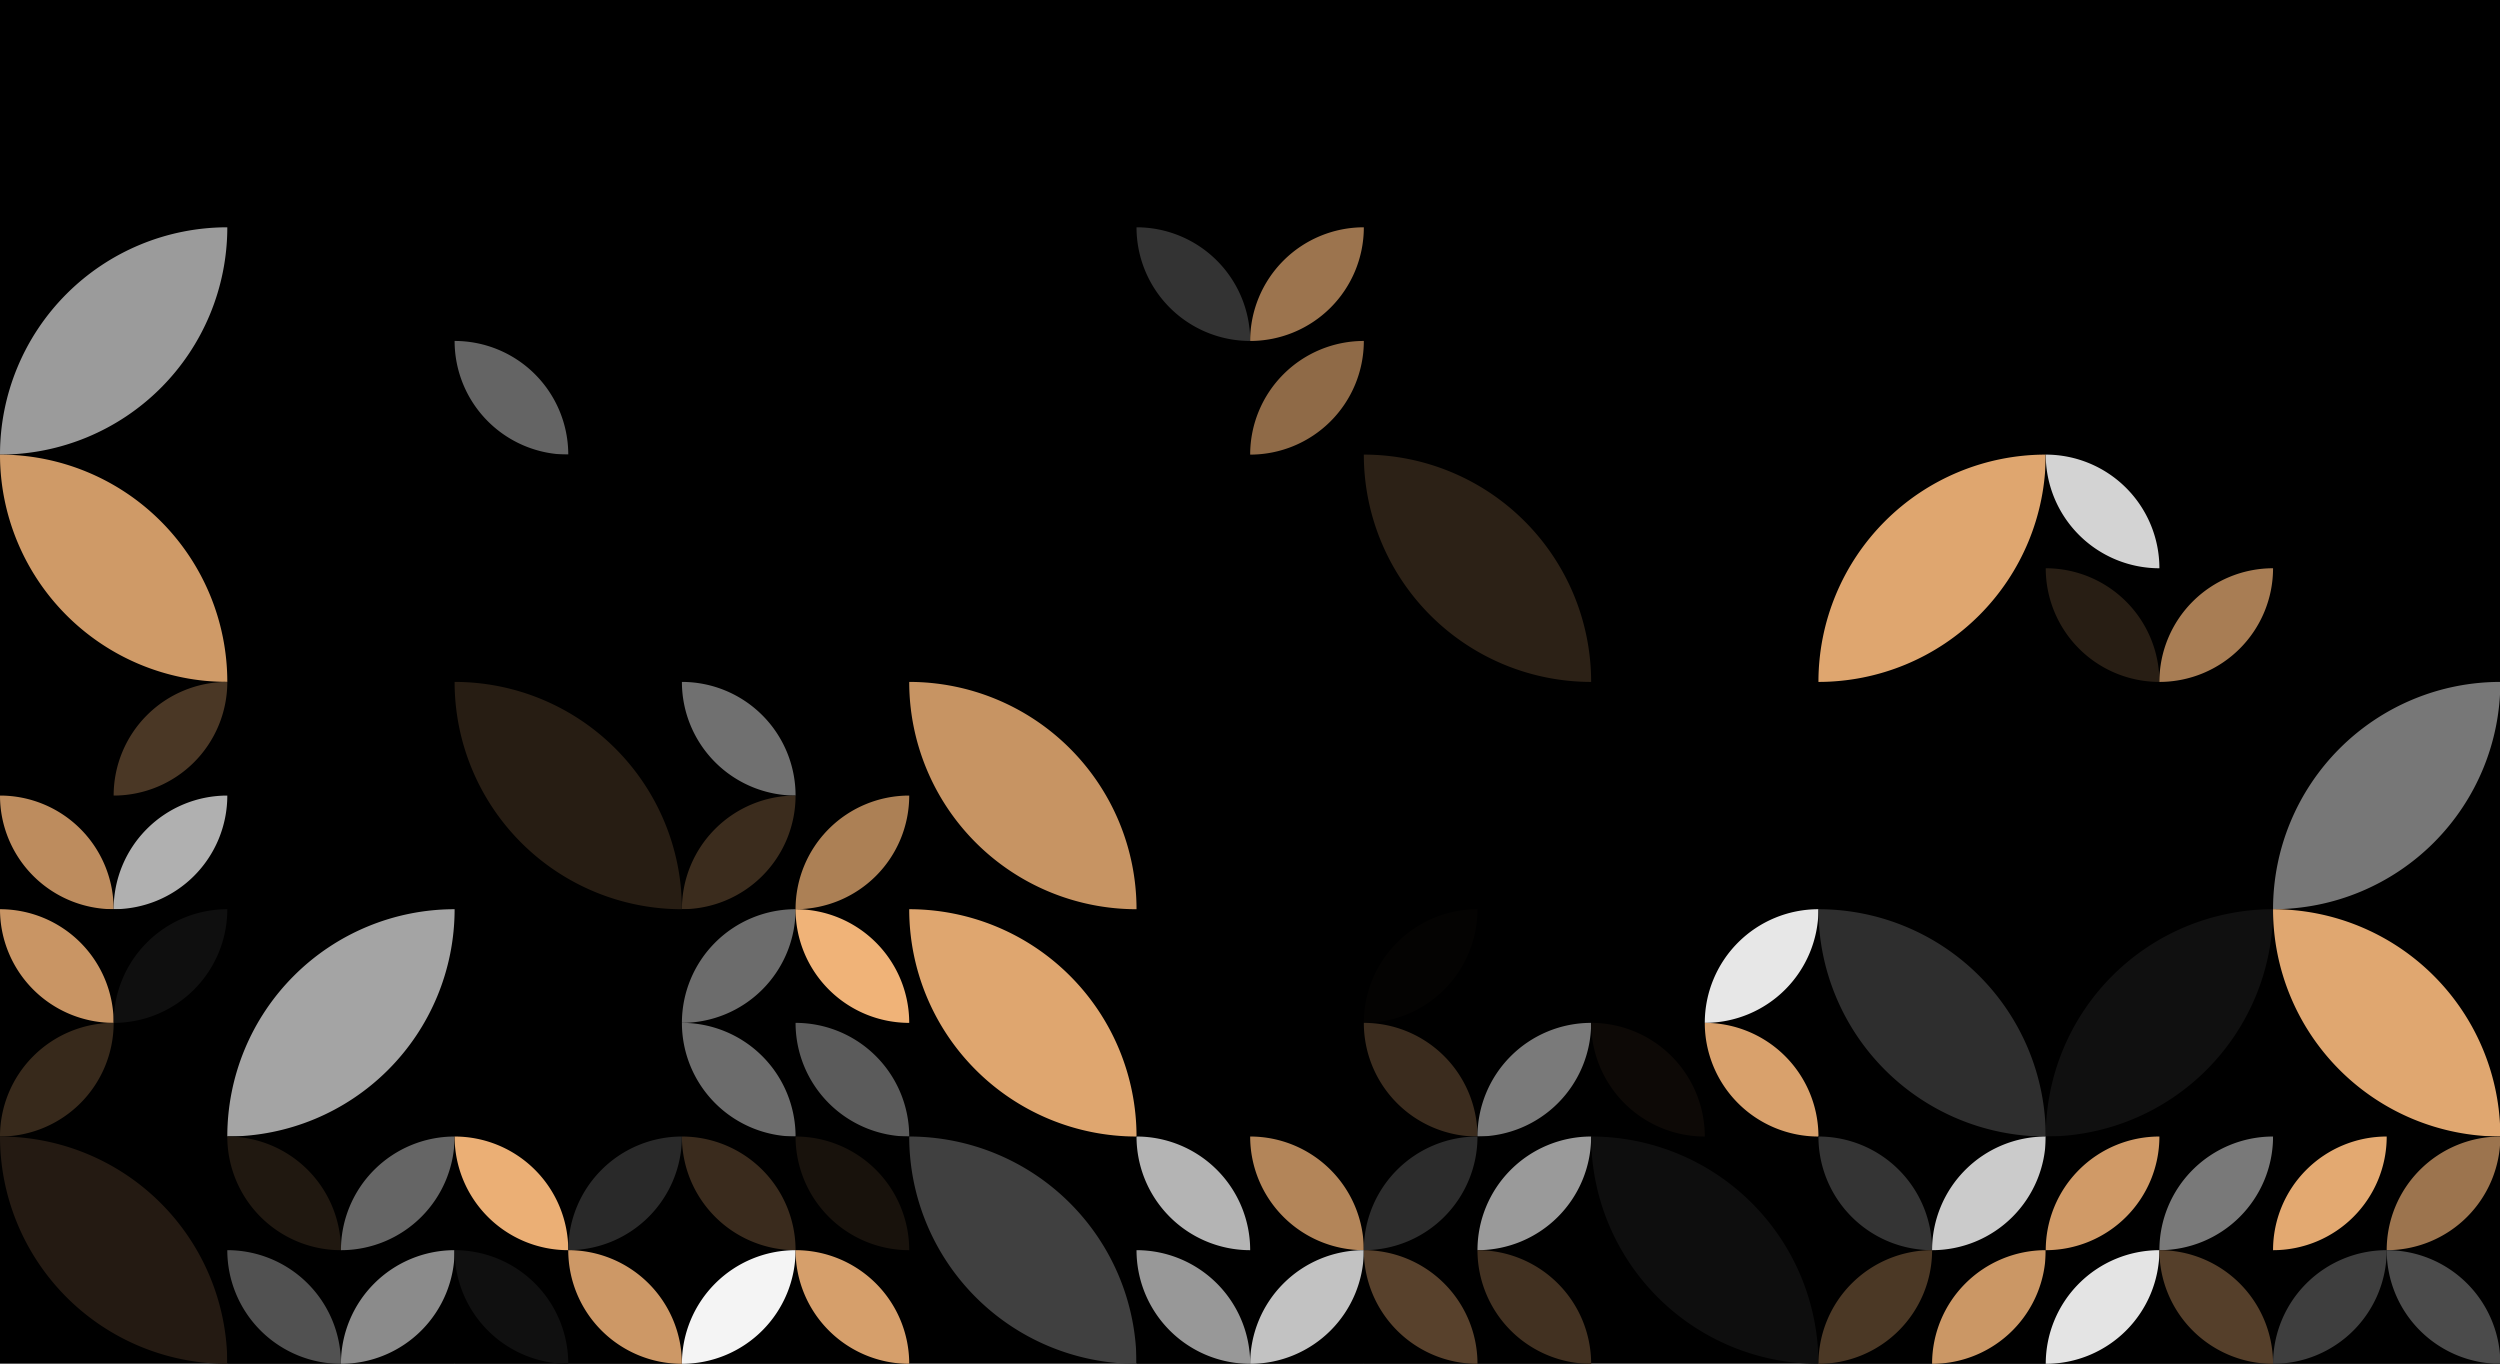 <?xml version="1.0" standalone="no"?><svg xmlns:xlink="http://www.w3.org/1999/xlink" xmlns="http://www.w3.org/2000/svg" viewBox="0 0 1000 545.455" preserveAspectRatio="xMaxYMax slice"><g transform="scale(1.076)"><rect x="0" y="0" width="929.5" height="507" fill="#000000"/><path d="M 0 169 A 84.5 84.5 0 0 1  84.5 84.5 L 0 169 A 84.5 84.5 0 0 0 84.5 84.5" fill="#9b9b9b"/><rect x="169" y="84.5" width="84.5" height="84.5" fill="#000000"/><path d="M 169 126.75 A 42.25 42.25 0 0 1  211.25 169 L 169 126.75 A 42.25 42.25 0 0 0 211.25 169" fill="#646464"/><rect x="422.5" y="84.5" width="84.5" height="84.5" fill="#000000"/><path d="M 422.5 84.5 A 42.25 42.25 0 0 1  464.75 126.75 L 422.5 84.5 A 42.25 42.25 0 0 0 464.75 126.75" fill="#333333"/><path d="M 464.75 126.75 A 42.25 42.25 0 0 1  507 84.5 L 464.75 126.75 A 42.25 42.25 0 0 0 507 84.5" fill="#9c744e"/><path d="M 464.75 169 A 42.25 42.25 0 0 1  507 126.75 L 464.75 169 A 42.25 42.25 0 0 0 507 126.75" fill="#8f6a47"/><rect x="845" y="84.5" width="84.5" height="84.5" fill="#000000"/><path d="M 0 169 A 84.5 84.5 0 0 1  84.5 253.5 L 0 169 A 84.5 84.5 0 0 0 84.5 253.5" fill="#cf9a67"/><rect x="169" y="169" width="84.5" height="84.5" fill="#000000"/><path d="M 507 169 A 84.5 84.5 0 0 1  591.5 253.5 L 507 169 A 84.5 84.5 0 0 0 591.5 253.5" fill="#2c2116"/><path d="M 676 253.5 A 84.5 84.5 0 0 1  760.5 169 L 676 253.5 A 84.5 84.5 0 0 0 760.5 169" fill="#dfa66f"/><rect x="760.5" y="169" width="84.5" height="84.5" fill="#000000"/><path d="M 760.5 169 A 42.25 42.25 0 0 1  802.75 211.25 L 760.5 169 A 42.25 42.25 0 0 0 802.75 211.25" fill="#d3d3d3"/><path d="M 760.5 211.25 A 42.25 42.25 0 0 1  802.75 253.5 L 760.5 211.25 A 42.25 42.25 0 0 0 802.75 253.5" fill="#281e14"/><path d="M 802.75 253.5 A 42.25 42.25 0 0 1  845 211.25 L 802.75 253.5 A 42.25 42.25 0 0 0 845 211.25" fill="#a87d54"/><rect x="0" y="253.5" width="84.5" height="84.5" fill="#000000"/><path d="M 42.25 295.75 A 42.25 42.25 0 0 1  84.5 253.5 L 42.25 295.75 A 42.25 42.25 0 0 0 84.5 253.5" fill="#4a3725"/><path d="M 0 295.75 A 42.25 42.25 0 0 1  42.25 338 L 0 295.75 A 42.25 42.25 0 0 0 42.25 338" fill="#bd8c5e"/><path d="M 42.25 338 A 42.25 42.25 0 0 1  84.5 295.75 L 42.25 338 A 42.25 42.25 0 0 0 84.5 295.75" fill="#b0b0b0"/><path d="M 169 253.5 A 84.5 84.5 0 0 1  253.5 338 L 169 253.5 A 84.5 84.5 0 0 0 253.5 338" fill="#271d13"/><rect x="253.5" y="253.5" width="84.5" height="84.5" fill="#000000"/><path d="M 253.5 253.5 A 42.25 42.25 0 0 1  295.75 295.75 L 253.5 253.5 A 42.25 42.25 0 0 0 295.75 295.75" fill="#707070"/><path d="M 253.5 338 A 42.25 42.25 0 0 1  295.75 295.75 L 253.5 338 A 42.25 42.25 0 0 0 295.75 295.75" fill="#3b2c1d"/><path d="M 295.75 338 A 42.25 42.25 0 0 1  338 295.75 L 295.75 338 A 42.25 42.25 0 0 0 338 295.75" fill="#ac8055"/><path d="M 338 253.5 A 84.5 84.5 0 0 1  422.5 338 L 338 253.5 A 84.5 84.5 0 0 0 422.5 338" fill="#c79463"/><path d="M 845 338 A 84.5 84.5 0 0 1  929.5 253.5 L 845 338 A 84.5 84.5 0 0 0 929.5 253.5" fill="#777777"/><rect x="0" y="338" width="84.5" height="84.5" fill="#000000"/><path d="M 0 338 A 42.25 42.25 0 0 1  42.25 380.25 L 0 338 A 42.25 42.25 0 0 0 42.25 380.25" fill="#c99564"/><path d="M 42.25 380.25 A 42.25 42.25 0 0 1  84.5 338 L 42.25 380.25 A 42.25 42.25 0 0 0 84.5 338" fill="#0f0f0f"/><path d="M 0 422.5 A 42.25 42.25 0 0 1  42.25 380.25 L 0 422.5 A 42.25 42.25 0 0 0 42.25 380.25" fill="#37291b"/><path d="M 84.5 422.5 A 84.5 84.5 0 0 1  169 338 L 84.5 422.5 A 84.5 84.5 0 0 0 169 338" fill="#a4a4a4"/><rect x="253.5" y="338" width="84.5" height="84.5" fill="#000000"/><path d="M 253.5 380.25 A 42.25 42.25 0 0 1  295.75 338 L 253.5 380.25 A 42.25 42.25 0 0 0 295.75 338" fill="#6c6c6c"/><path d="M 295.75 338 A 42.25 42.25 0 0 1  338 380.25 L 295.75 338 A 42.25 42.25 0 0 0 338 380.25" fill="#f0b378"/><path d="M 253.5 380.25 A 42.25 42.25 0 0 1  295.75 422.5 L 253.5 380.25 A 42.25 42.25 0 0 0 295.75 422.5" fill="#6c6c6c"/><path d="M 295.75 380.25 A 42.25 42.25 0 0 1  338 422.5 L 295.75 380.25 A 42.25 42.25 0 0 0 338 422.5" fill="#5b5b5b"/><path d="M 338 338 A 84.5 84.5 0 0 1  422.5 422.5 L 338 338 A 84.5 84.5 0 0 0 422.5 422.5" fill="#dfa66f"/><rect x="507" y="338" width="84.5" height="84.5" fill="#000000"/><path d="M 507 380.25 A 42.25 42.25 0 0 1  549.25 338 L 507 380.25 A 42.25 42.25 0 0 0 549.25 338" fill="#040302"/><path d="M 507 380.25 A 42.25 42.25 0 0 1  549.25 422.5 L 507 380.25 A 42.25 42.25 0 0 0 549.25 422.5" fill="#3b2c1e"/><path d="M 549.25 422.5 A 42.25 42.25 0 0 1  591.5 380.25 L 549.25 422.5 A 42.25 42.25 0 0 0 591.5 380.25" fill="#7a7a7a"/><rect x="591.5" y="338" width="84.5" height="84.5" fill="#000000"/><path d="M 633.75 380.25 A 42.25 42.25 0 0 1  676 338 L 633.75 380.25 A 42.25 42.25 0 0 0 676 338" fill="#e7e7e7"/><path d="M 591.5 380.25 A 42.25 42.25 0 0 1  633.75 422.5 L 591.5 380.25 A 42.25 42.25 0 0 0 633.75 422.5" fill="#0d0906"/><path d="M 633.75 380.25 A 42.25 42.25 0 0 1  676 422.5 L 633.75 380.25 A 42.25 42.25 0 0 0 676 422.5" fill="#d9a16c"/><path d="M 676 338 A 84.5 84.5 0 0 1  760.5 422.5 L 676 338 A 84.5 84.5 0 0 0 760.5 422.5" fill="#2e2e2e"/><path d="M 760.5 422.5 A 84.5 84.5 0 0 1  845 338 L 760.5 422.5 A 84.5 84.5 0 0 0 845 338" fill="#101010"/><path d="M 845 338 A 84.5 84.5 0 0 1  929.5 422.5 L 845 338 A 84.5 84.5 0 0 0 929.5 422.5" fill="#e0a770"/><path d="M 0 422.5 A 84.5 84.5 0 0 1  84.5 507 L 0 422.5 A 84.5 84.5 0 0 0 84.5 507" fill="#241a12"/><rect x="84.5" y="422.5" width="84.5" height="84.5" fill="#000000"/><path d="M 84.5 422.5 A 42.25 42.25 0 0 1  126.75 464.75 L 84.5 422.5 A 42.25 42.25 0 0 0 126.75 464.75" fill="#201810"/><path d="M 126.75 464.75 A 42.25 42.25 0 0 1  169 422.5 L 126.75 464.75 A 42.25 42.25 0 0 0 169 422.5" fill="#656565"/><path d="M 84.5 464.75 A 42.25 42.25 0 0 1  126.75 507 L 84.5 464.75 A 42.25 42.25 0 0 0 126.75 507" fill="#515151"/><path d="M 126.75 507 A 42.25 42.25 0 0 1  169 464.75 L 126.75 507 A 42.25 42.25 0 0 0 169 464.75" fill="#8b8b8b"/><rect x="169" y="422.5" width="84.5" height="84.5" fill="#000000"/><path d="M 169 422.5 A 42.25 42.25 0 0 1  211.25 464.75 L 169 422.5 A 42.25 42.25 0 0 0 211.25 464.75" fill="#ebaf75"/><path d="M 211.25 464.75 A 42.25 42.25 0 0 1  253.5 422.5 L 211.25 464.75 A 42.25 42.25 0 0 0 253.5 422.5" fill="#292929"/><path d="M 169 464.75 A 42.25 42.25 0 0 1  211.25 507 L 169 464.75 A 42.25 42.25 0 0 0 211.25 507" fill="#101010"/><path d="M 211.25 464.75 A 42.25 42.25 0 0 1  253.5 507 L 211.25 464.75 A 42.25 42.25 0 0 0 253.5 507" fill="#cd9866"/><rect x="253.5" y="422.5" width="84.5" height="84.5" fill="#000000"/><path d="M 253.5 422.5 A 42.25 42.25 0 0 1  295.75 464.75 L 253.5 422.5 A 42.25 42.25 0 0 0 295.75 464.75" fill="#3a2b1d"/><path d="M 295.75 422.5 A 42.25 42.25 0 0 1  338 464.75 L 295.75 422.5 A 42.25 42.25 0 0 0 338 464.75" fill="#18120c"/><path d="M 253.5 507 A 42.25 42.25 0 0 1  295.75 464.75 L 253.5 507 A 42.25 42.25 0 0 0 295.75 464.75" fill="#f4f4f4"/><path d="M 295.75 464.75 A 42.25 42.25 0 0 1  338 507 L 295.75 464.75 A 42.25 42.25 0 0 0 338 507" fill="#d69f6b"/><path d="M 338 422.5 A 84.5 84.5 0 0 1  422.5 507 L 338 422.5 A 84.5 84.5 0 0 0 422.5 507" fill="#404040"/><rect x="422.5" y="422.5" width="84.5" height="84.5" fill="#000000"/><path d="M 422.5 422.5 A 42.25 42.25 0 0 1  464.75 464.75 L 422.5 422.5 A 42.25 42.25 0 0 0 464.75 464.75" fill="#b4b4b4"/><path d="M 464.75 422.5 A 42.25 42.25 0 0 1  507 464.75 L 464.75 422.5 A 42.25 42.25 0 0 0 507 464.75" fill="#b38559"/><path d="M 422.5 464.75 A 42.25 42.25 0 0 1  464.75 507 L 422.5 464.75 A 42.25 42.25 0 0 0 464.75 507" fill="#989898"/><path d="M 464.75 507 A 42.25 42.25 0 0 1  507 464.75 L 464.75 507 A 42.25 42.25 0 0 0 507 464.75" fill="#c2c2c2"/><rect x="507" y="422.5" width="84.5" height="84.5" fill="#000000"/><path d="M 507 464.75 A 42.25 42.25 0 0 1  549.25 422.5 L 507 464.75 A 42.25 42.25 0 0 0 549.25 422.5" fill="#2c2c2c"/><path d="M 549.25 464.75 A 42.25 42.25 0 0 1  591.5 422.5 L 549.25 464.75 A 42.25 42.25 0 0 0 591.5 422.5" fill="#9a9a9a"/><path d="M 507 464.75 A 42.25 42.25 0 0 1  549.25 507 L 507 464.75 A 42.25 42.25 0 0 0 549.25 507" fill="#58412c"/><path d="M 549.25 464.75 A 42.25 42.25 0 0 1  591.5 507 L 549.25 464.75 A 42.25 42.25 0 0 0 591.5 507" fill="#423121"/><path d="M 591.5 422.5 A 84.5 84.5 0 0 1  676 507 L 591.5 422.5 A 84.5 84.5 0 0 0 676 507" fill="#0e0e0e"/><rect x="676" y="422.5" width="84.5" height="84.5" fill="#000000"/><path d="M 676 422.5 A 42.25 42.25 0 0 1  718.25 464.75 L 676 422.5 A 42.25 42.25 0 0 0 718.25 464.75" fill="#343434"/><path d="M 718.25 464.75 A 42.25 42.25 0 0 1  760.5 422.5 L 718.25 464.75 A 42.25 42.25 0 0 0 760.5 422.5" fill="#cbcbcb"/><path d="M 676 507 A 42.25 42.25 0 0 1  718.25 464.75 L 676 507 A 42.25 42.25 0 0 0 718.25 464.75" fill="#4b3825"/><path d="M 718.25 507 A 42.25 42.25 0 0 1  760.5 464.75 L 718.25 507 A 42.25 42.25 0 0 0 760.5 464.75" fill="#cb9765"/><rect x="760.5" y="422.5" width="84.5" height="84.5" fill="#000000"/><path d="M 760.5 464.75 A 42.25 42.25 0 0 1  802.75 422.5 L 760.5 464.75 A 42.25 42.25 0 0 0 802.75 422.5" fill="#d09a67"/><path d="M 802.75 464.75 A 42.25 42.25 0 0 1  845 422.5 L 802.75 464.75 A 42.25 42.25 0 0 0 845 422.5" fill="#797979"/><path d="M 760.5 507 A 42.25 42.25 0 0 1  802.75 464.75 L 760.5 507 A 42.25 42.25 0 0 0 802.75 464.75" fill="#e4e4e4"/><path d="M 802.75 464.75 A 42.25 42.25 0 0 1  845 507 L 802.75 464.75 A 42.25 42.25 0 0 0 845 507" fill="#553f2a"/><rect x="845" y="422.5" width="84.5" height="84.5" fill="#000000"/><path d="M 845 464.75 A 42.25 42.25 0 0 1  887.25 422.5 L 845 464.75 A 42.25 42.25 0 0 0 887.25 422.5" fill="#e3a971"/><path d="M 887.25 464.75 A 42.25 42.25 0 0 1  929.5 422.5 L 887.25 464.75 A 42.25 42.25 0 0 0 929.5 422.5" fill="#9c744e"/><path d="M 845 507 A 42.25 42.25 0 0 1  887.25 464.75 L 845 507 A 42.25 42.25 0 0 0 887.25 464.75" fill="#3e3e3e"/><path d="M 887.25 464.75 A 42.25 42.25 0 0 1  929.5 507 L 887.25 464.75 A 42.25 42.25 0 0 0 929.5 507" fill="#4b4b4b"/></g></svg>